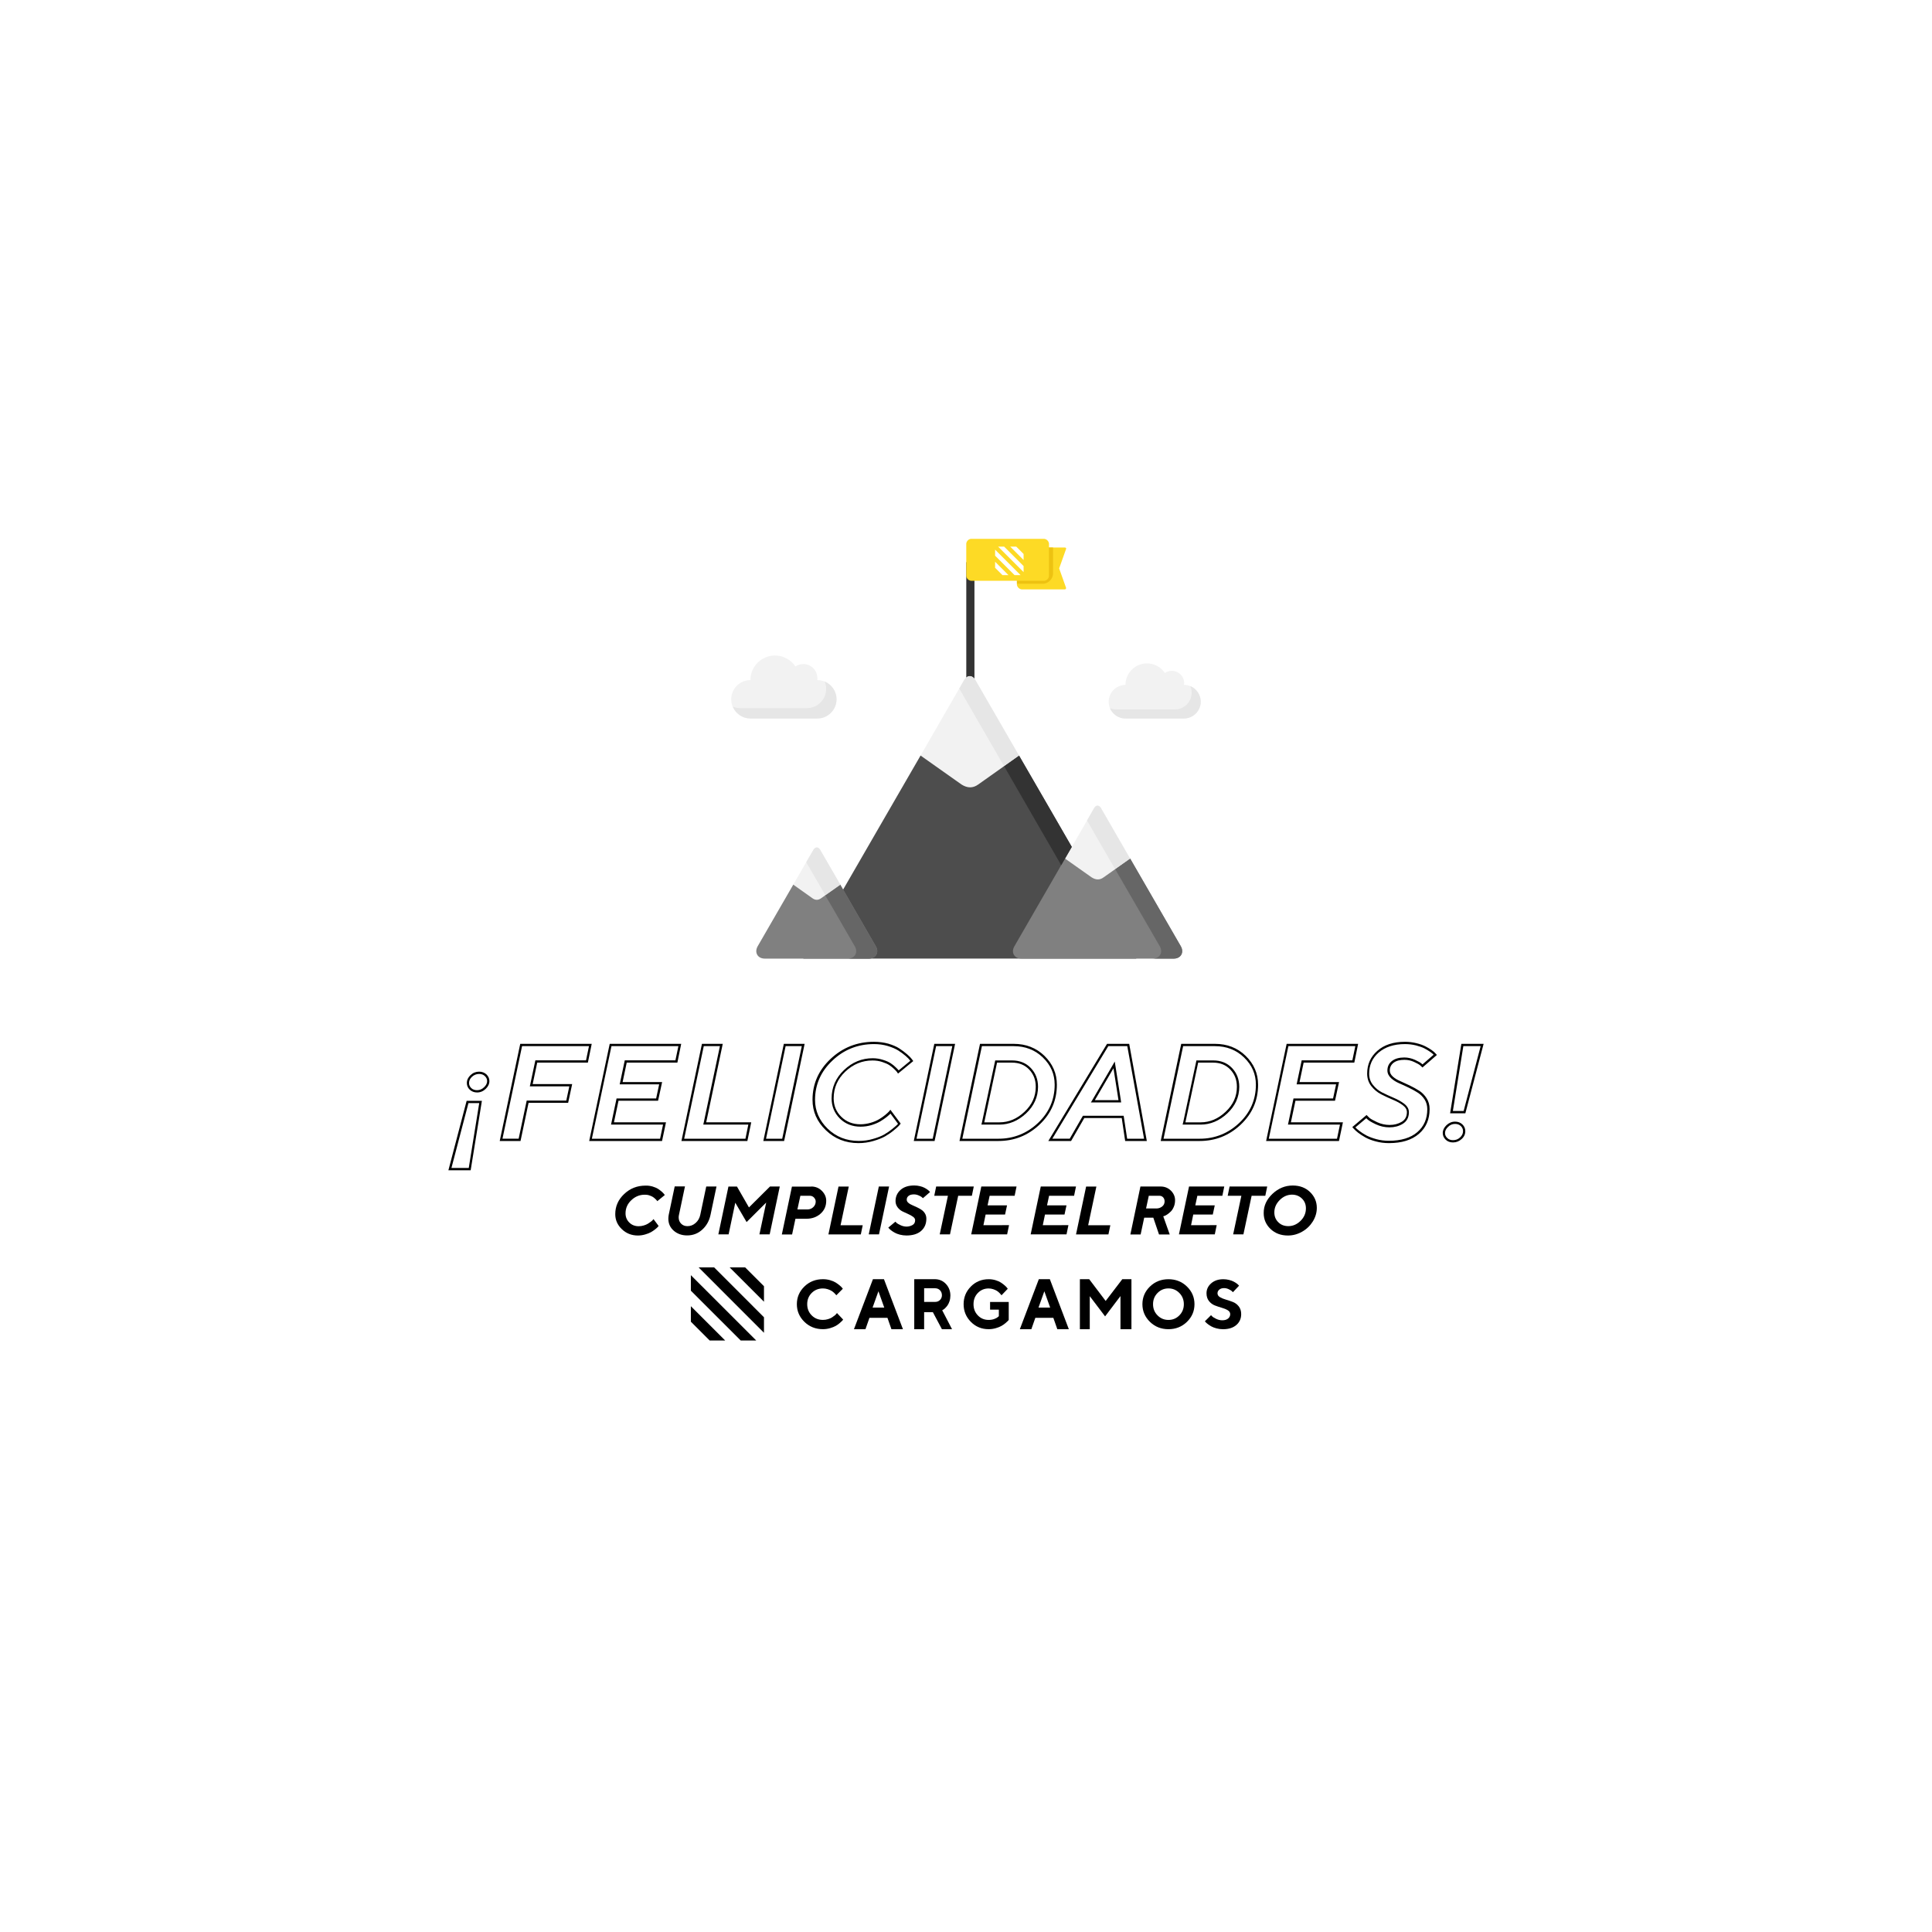 <?xml version="1.0" encoding="utf-8"?>
<!-- Generator: Adobe Illustrator 25.2.1, SVG Export Plug-In . SVG Version: 6.00 Build 0)  -->
<svg version="1.1" id="Capa_1" xmlns="http://www.w3.org/2000/svg" xmlns:xlink="http://www.w3.org/1999/xlink" x="0px" y="0px"
	 viewBox="0 0 8192 8192" style="enable-background:new 0 0 8192 8192;" xml:space="preserve">
<style type="text/css">
	.st0{fill-rule:evenodd;clip-rule:evenodd;fill:#333333;}
	.st1{fill-rule:evenodd;clip-rule:evenodd;fill:#4D4D4D;}
	.st2{fill-rule:evenodd;clip-rule:evenodd;fill:#F2F2F2;}
	.st3{fill-rule:evenodd;clip-rule:evenodd;fill:#808080;}
	.st4{fill-rule:evenodd;clip-rule:evenodd;fill:#FDDA25;}
	.st5{fill-rule:evenodd;clip-rule:evenodd;fill:#EDC211;}
	.st6{fill-rule:evenodd;clip-rule:evenodd;fill:#E6E6E6;}
	.st7{fill-rule:evenodd;clip-rule:evenodd;fill:#666666;}
	.st8{fill:#FFFFFF;}
</style>
<g>
	<path d="M2031.7,4553.7c10,0,18,2.9,24.5,9.3c6.4,6.1,9.3,13.2,9.3,20.9c0,9.3-4.2,18-12.9,26.1c-8.7,8.4-18.4,12.6-30,12.6
		c-10,0-18-2.9-24.5-9c-6.1-6.1-9.3-12.9-9.3-21.3c0-10.3,4.2-19,12.6-26.7C2010.4,4557.5,2020.1,4553.7,2031.7,4553.7 M2032,4677.3
		l-44.4,275h-73.4l72.1-275H2032 M2031.7,4544c-13.8,0-26.1,4.8-36.4,14.5c-10.3,9.7-15.8,20.9-15.8,33.8c0,11,4.2,20.3,12.2,28
		c8.1,7.7,18.7,11.9,31.2,11.9c13.8,0,26.1-5.2,36.4-15.1c10.6-10,15.8-21.3,15.8-33.2c0-10.6-4.2-20-12.2-28
		C2054.5,4548.2,2044.2,4544,2031.7,4544L2031.7,4544z M2043.3,4667.7h-64.7l-77.3,294.4h94.4L2043.3,4667.7L2043.3,4667.7z"/>
	<path d="M2497.4,4435.8l-12.6,60.2h-207.1h-7.7l-1.6,7.7l-19.3,91.1l-2.6,11.6h11.9H2414l-12.9,60.2H2241h-7.7l-1.6,7.7
		l-32.5,153.9h-68.6l83.1-392.6H2497.4 M2509,4426.1h-303.1l-87,411.9h88.2l34.1-161.7h167.8l17.1-79.6h-167.5l19.3-91.1h214.8
		L2509,4426.1L2509,4426.1z"/>
	<path d="M2876.5,4435.8l-12.6,60.2h-207.1h-7.7l-1.6,7.7l-17.4,82.5l-2.6,11.6h11.9H2795l-12.9,59.9H2622h-7.7l-1.6,7.7l-19.3,91.5
		l-2.6,11.6h11.9h208.7l-12.6,59.9h-289.2l83.1-392.6L2876.5,4435.8 M2888.4,4426.1h-303.1l-87,411.9h308.9l16.7-79.2h-220.6
		l19.3-91.5h167.8l17.1-79.2h-167.5l17.4-82.5h214.8L2888.4,4426.1L2888.4,4426.1z"/>
	<path d="M3052.6,4435.8l-68,321.1l-2.6,11.6h11.9h179.1l-12.2,59.9H2901l83.1-392.6L3052.6,4435.8 M3064.6,4426.1h-88.2l-87,411.9
		h279.6l16.4-79.2h-191L3064.6,4426.1L3064.6,4426.1z"/>
	<path d="M3399.8,4435.8l-83.1,392.6h-68.6l83.1-392.6H3399.8 M3411.8,4426.1h-88.2l-87,411.9h88.2L3411.8,4426.1L3411.8,4426.1z"/>
	<path d="M3705.8,4427.1c20.6,0,40.3,2.6,58.6,8.1c18,5.5,33.2,11.9,44.8,19.3c11.9,7.7,22.5,15.5,31.2,23.2
		c8.7,7.4,14.8,13.8,18.4,19l1,1.3l-49.3,40.6c-1.9-2.3-5.2-6.1-11.6-12.2c-6.8-6.8-14.5-12.9-22.2-18c-8.4-5.5-19-10.3-32.9-14.5
		c-13.8-4.5-28.3-6.8-43.5-6.8c-45.7,0-86.6,16.7-121.4,49.9c-35.1,33.2-52.8,73.8-52.8,120.5c0,33.5,11.9,62.2,35.1,85.3
		c23.2,22.9,52.8,34.5,87.9,34.5c15.8,0,31.6-2.3,46.4-6.8s27.4-10,37.7-16.1c10-6.1,19-12.2,27.1-18.7c6.4-5.2,11.6-10,15.5-13.8
		l31.9,43.2c-0.6,1-1.6,1.6-2.3,2.6c-1.9,2.3-7.4,7.4-21.3,18.7c-11,9-22.9,17.1-35.1,24.2c-11.9,6.8-28,13.2-47.7,18.7
		c-19.3,5.8-39.6,8.4-60.2,8.4c-51.9,0-96-17.4-131.7-51.9c-35.4-34.5-53.5-75.4-53.5-122.1c0-64.7,24.8-120.8,73.8-166.8
		C3578.3,4450.6,3637.5,4427.1,3705.8,4427.1 M3705.8,4417.4c-71.2,0-132.4,24.2-183.6,72.1c-51.2,48-77,106-77,173.9
		c0,49.3,18.7,92.4,56.4,128.8s83.7,54.8,138.5,54.8c21.6,0,42.5-2.9,63.1-9c20.3-5.8,37-12.6,49.6-19.6
		c12.6-7.1,24.8-15.5,36.4-25.1c11.6-9.3,19-16.1,22.5-20c3.2-3.9,5.8-6.8,7.4-9l-43.8-58.9l-5.2,6.8c-3.5,4.2-9.3,9.3-16.7,15.5
		c-7.4,6.1-16.1,12.2-25.8,18c-9.7,5.8-21.6,11-35.8,15.1s-28.7,6.4-43.5,6.4c-32.5,0-59.6-10.6-81.2-31.9
		c-21.6-21.3-32.2-47.3-32.2-78.3c0-44.1,16.4-82.1,49.6-113.4s71.5-47,115-47c14.2,0,27.7,1.9,40.6,6.1
		c12.9,4.2,23.2,8.7,30.6,13.5c7.4,4.8,14.5,10.6,20.9,16.7c6.4,6.4,10.6,10.6,12.2,13.2c1.9,2.6,3.2,4.5,3.9,6.1l64.7-53.1
		l-6.4-8.7c-3.9-5.5-10.6-12.2-20-20.3c-9.3-8.1-20-16.1-32.2-24.2c-12.2-8.1-28-14.8-47.3-20.6
		C3748,4420.3,3727.4,4417.4,3705.8,4417.4L3705.8,4417.4z"/>
	<path d="M4037.9,4435.8l-83.1,392.6h-68.6l83.1-392.6H4037.9 M4049.8,4426.1h-88.2l-87,411.9h88.2L4049.8,4426.1L4049.8,4426.1z"/>
	<path d="M4298.4,4435.8c49,0,90.5,16.1,123.7,48.3c33.5,32.5,49.9,70.2,49.9,115.3c0,63.1-23.8,117.9-70.5,162
		c-47,44.4-103.4,67-168.1,67h-153l83.1-392.6L4298.4,4435.8 M4161.2,4768.5h11.9h64.7c41.2,0,79.2-16.1,112.7-47.3
		c33.8-31.6,50.9-69.6,50.9-113c0-31.6-10.3-58.3-30.6-79.6c-20.6-21.6-47.3-32.2-79.9-32.2h-63.4h-7.7l-1.6,7.7l-54.1,253.1
		L4161.2,4768.5 M4298.4,4426.1h-143l-87,411.9h164.9c67.3,0,125.6-23.2,174.6-69.6c49-46.4,73.4-102.7,73.4-169.1
		c0-47.3-17.7-88.2-52.8-122.4C4393.8,4443.2,4350.3,4426.1,4298.4,4426.1L4298.4,4426.1z M4173.5,4758.8l54.1-253.1h63.4
		c30,0,54.1,9.7,72.8,29.3c18.7,19.6,28,43.8,28,73.1c0,40.9-15.8,76-47.7,106s-67,44.8-106,44.8H4173.5L4173.5,4758.8z"/>
	<path d="M4779.9,4435.8l71.2,392.6h-71.8l-13.5-88.9l-1.3-8.4h-8.4h-158.8h-5.5l-2.9,4.8l-53.1,92.4H4462l237.4-392.6H4779.9
		 M4625.6,4674.4h16.7h100.2h11.3l-1.6-11.3l-21.3-135.3l-4.2-26.7l-13.5,23.5l-78.9,135.3L4625.6,4674.4 M4788,4426.1h-94
		l-249,411.9h96.6l56-97.3h158.8l14.5,97.3h91.8L4788,4426.1L4788,4426.1z M4642.4,4664.8l78.9-135.3l21.3,135.3H4642.4
		L4642.4,4664.8z"/>
	<path d="M5151.6,4435.8c49,0,90.5,16.1,123.7,48.3c33.5,32.5,49.9,70.2,49.9,115.3c0,63.1-23.8,117.9-70.5,162
		c-47,44.4-103.4,67-168.1,67h-153l83.1-392.6L5151.6,4435.8 M5014.4,4768.5h11.9h64.7c41.2,0,79.2-16.1,112.7-47.3
		c33.8-31.6,50.9-69.6,50.9-113c0-31.6-10.3-58.3-30.6-79.6c-20.6-21.6-47.3-32.2-79.9-32.2h-63.4h-7.7l-1.6,7.7l-54.1,253.1
		L5014.4,4768.5 M5151.6,4426.1h-143l-87,411.9h164.9c67.3,0,125.6-23.2,174.6-69.6c49-46.4,73.4-102.7,73.4-169.1
		c0-47.3-17.7-88.2-52.8-122.4C5246.6,4442.9,5203.4,4426.1,5151.6,4426.1L5151.6,4426.1z M5026.3,4758.8l54.1-253.1h63.4
		c30,0,54.1,9.7,72.8,29.3c18.7,19.6,28,43.8,28,73.1c0,40.9-15.8,76-47.7,106c-31.9,30-67,44.8-106,44.8H5026.3L5026.3,4758.8z"/>
	<path d="M5746.8,4435.8l-12.6,60.2h-207.1h-7.7l-1.6,7.7l-17.4,82.5l-2.6,11.6h11.9h155.6l-12.9,59.9h-160.1h-7.7l-1.6,7.7
		l-19.3,91.5l-2.6,11.6h11.9h208.7l-12.6,59.9h-289.2l83.1-392.6L5746.8,4435.8 M5758.7,4426.1h-303.1l-87,411.9h308.9l16.7-79.2
		h-220.6l19.3-91.5h167.8l17.1-79.2h-167.5l17.4-82.5h214.8L5758.7,4426.1L5758.7,4426.1z"/>
	<path d="M5957.4,4427.1c16.1,0,31.6,1.9,46.4,5.5c14.8,3.9,27.1,8.1,36.4,12.9c9.7,5.2,18,10.3,25.4,15.5c7.4,5.2,11.3,9,13.2,11.3
		l-47.3,40.9c-1-1-2.3-1.9-3.5-3.2c-4.8-4.5-13.8-9.3-28.3-16.1c-14.5-6.4-29.6-10-45.1-10c-21.6,0-39,4.8-51.5,14.2
		c-13.5,10-20.3,23.8-20.3,40.9c0,12.2,5.5,23.2,15.8,32.9c9.3,8.4,20.6,15.5,33.8,21.3c12.2,5.2,25.8,11.3,40.3,18.4
		c14.2,6.8,27.7,14.2,39.6,21.9c11,7.1,20.6,16.7,28.3,28.7c7.4,11.6,11.3,25.4,11.3,40.6c0,41.2-13.8,73.1-42.2,97.6
		c-28.3,24.5-68.9,36.7-120.8,36.7c-18.4,0-36.1-2.3-52.8-6.8c-16.7-4.5-30.9-10-42.2-15.8c-11.3-6.1-21.3-12.6-29.6-19
		c-8.1-6.1-13.8-11.3-17.4-15.1l46.4-39c1.6,1.6,3.9,3.5,5.8,5.5c6.1,5.5,17.4,12.2,35.4,20.6c18,8.4,37,12.6,57,12.6
		c20.9,0,39.6-4.8,55.7-14.5c17.7-10.6,26.7-27.4,26.7-49.6c0-14.2-7.1-26.4-21.3-37c-12.2-9-27.1-17.4-44.1-24.5
		c-16.1-6.8-32.5-14.5-48.6-22.5c-15.1-7.7-28.3-18.7-39-32.5c-10.3-13.2-15.5-28.7-15.5-47c0-36.4,13.2-65.4,39.9-89.2
		C5873.4,4439.3,5910.4,4427.1,5957.4,4427.1 M5957.4,4417.4c-49.3,0-88.6,12.9-117.2,38.3c-29,25.4-43.2,57.7-43.2,96.6
		c0,20.3,5.8,38,17.4,52.8c11.6,14.8,25.8,26.7,42.2,35.1c16.4,8.4,32.9,16.1,49.3,22.9c16.4,6.8,30.6,14.5,42.2,23.2
		c11.6,8.7,17.4,18.4,17.4,29.3c0,18.7-7.4,32.5-22.2,41.2c-14.8,8.7-31.6,13.2-50.9,13.2c-18.4,0-36.1-3.9-52.8-11.6
		c-16.7-7.7-28-14.2-33.2-18.7c-5.2-4.8-9-8.7-11.9-11.9l-60.5,51.2l6.1,7.1c3.9,4.5,10.3,10.3,19,17.1c8.7,6.8,19,13.2,30.9,20
		c11.9,6.4,26.4,12.2,44.1,16.7c17.7,4.8,36.1,7.1,55.4,7.1c54.4,0,96.6-13.2,126.9-39.3c30.3-26.1,45.4-61.2,45.4-105
		c0-17.4-4.2-32.5-12.6-45.7c-8.4-13.2-18.7-23.8-31.2-31.9c-12.2-7.7-25.8-15.5-40.6-22.5c-14.8-7.1-28.3-13.2-40.6-18.7
		c-12.2-5.2-22.9-11.6-31.2-19.3c-8.4-7.7-12.6-16.1-12.6-25.4c0-13.8,5.5-24.8,16.4-33.2c11-8.4,26.4-12.2,45.7-12.2
		c14.2,0,27.7,2.9,40.9,9c13.2,6.1,21.9,11,25.8,14.5c4.2,3.5,7.4,6.8,9.7,9l61.2-53.1l-5.2-5.8c-3.2-3.9-8.4-8.7-16.1-14.2
		c-7.7-5.5-16.4-10.9-26.7-16.1c-10-5.2-22.9-10-38.6-13.8C5990.3,4419.4,5974.2,4417.4,5957.4,4417.4L5957.4,4417.4z"/>
	<path d="M6278.2,4435.8l-72.1,275h-45.7l44.4-275H6278.2 M6169.7,4765.6c10,0,18,2.9,24.5,9c6.1,6.1,9.3,12.9,9.3,21.6
		c0,10.3-4.2,19-12.6,26.7c-8.7,8.1-18.7,11.6-30,11.6c-10,0-18-2.9-24.5-9.3c-6.4-6.1-9.3-13.2-9.3-20.9c0-9.3,4.2-18,12.9-26.1
		C6148.4,4769.5,6158.4,4765.6,6169.7,4765.6 M6290.8,4426.1h-94.4l-47.7,294.4h64.7L6290.8,4426.1L6290.8,4426.1z M6169.7,4755.9
		c-13.8,0-26.1,5.2-36.4,15.1s-15.8,21.3-15.8,33.2c0,10.6,4.2,20,12.2,28s18.7,11.9,31.2,11.9c13.8,0,26.1-4.8,36.4-14.2
		c10.6-9.3,15.8-20.6,15.8-33.8c0-11-4.2-20.6-12.2-28.3C6192.5,4759.8,6182.2,4755.9,6169.7,4755.9L6169.7,4755.9z"/>
</g>
<g>
	<path d="M2767,5031c9.3,2.9,17.1,6.1,23.2,10c6.1,3.9,11.3,8.1,15.8,11.9c4.5,3.9,7.7,7.4,9.7,10l3.2,4.2l-31.9,26.1
		c-0.3-0.6-1-1.6-1.9-2.9c-1-1.3-2.9-3.5-6.1-6.4c-3.2-2.9-6.4-5.8-10.3-8.4s-8.7-4.5-15.1-6.8c-6.4-2.3-13.2-2.9-20-2.9
		c-21.6,0-40.3,7.7-56.7,23.2c-16.4,15.5-24.5,34.1-24.5,56c0,15.1,5.2,28,15.8,38.6c10.6,10.6,23.8,15.8,39.9,15.8
		c7.4,0,14.5-1,21.6-3.2c7.1-2.3,12.9-4.5,17.4-7.4c4.5-2.9,9-5.8,12.9-8.7s6.4-5.5,8.4-7.7l2.6-3.2l21.6,29
		c-0.6,1.3-1.9,2.6-3.5,4.5c-1.6,1.9-5.5,5.2-10.9,9.7c-5.8,4.5-11.6,8.7-18,12.2c-6.1,3.5-14.5,6.8-24.5,9.7
		c-10,2.9-20.3,4.5-30.9,4.5c-26.7,0-49.6-9-68.3-27.1c-18.7-18-27.7-39.3-27.7-63.4c0-33.5,12.6-61.8,38-85.7s55.4-35.4,90.5-35.4
		C2747.6,5026.8,2757.6,5028.4,2767,5031z"/>
	<path d="M2949.6,5185.5c10.3-9,16.7-20.6,19.6-34.1l25.4-120.5h43.5l-25.4,120.5c-5.5,25.4-17.1,46.1-35.1,62.5
		c-18,16.4-39.3,24.5-64.1,24.5c-22.5,0-41.5-6.8-56.7-20c-15.1-13.2-22.9-30.3-22.9-50.9c0-5.2,0.6-10.6,1.6-16.4l25.4-120.5h43.5
		l-25.4,120.5c-0.6,3.2-1.3,6.8-1.3,10.6c0,11,3.5,20,10.6,27.1c7.1,7.1,16.1,10.3,26.7,10.3
		C2928,5199.1,2939.3,5194.6,2949.6,5185.5z"/>
	<path d="M3264.9,5031h41.5l-42.8,202.9h-43.5l28.7-134.9l-83.1,82.8l-48-82.1l-28.3,134.3h-43.5l42.8-202.9h36.1l50.9,88.6
		L3264.9,5031z"/>
	<path d="M3439.8,5031c17.7,0,32.9,6.1,45.1,18.4s18.4,26.1,18.4,42.2c0,22.5-8.1,40.6-24.2,54.8c-16.1,14.2-36.1,21.3-59.6,21.3
		h-46.7l-14.2,66.7h-43.5l42.8-202.9h81.8V5031z M3393.7,5070.2l-12.6,58h42.5c9.7,0,18-3.2,24.8-9.7c6.8-6.4,10.3-14.2,10.3-23.5
		c0-6.8-2.6-12.2-7.4-17.4c-4.8-5.2-11.3-7.4-18.7-7.4L3393.7,5070.2L3393.7,5070.2z"/>
	<path d="M3512.6,5234.2l42.8-202.9h43.5l-34.8,163.9h94l-8.1,39H3512.6z"/>
	<path d="M3726.4,5031h43.5l-42.8,202.9h-43.5L3726.4,5031z"/>
	<path d="M3869.4,5194.2c7.4-4.2,10.9-11.3,10.9-20.3c0-5.5-2.9-10.3-8.7-14.5c-5.8-4.2-12.6-8.1-20.6-11.6s-16.1-7.1-24.5-11.3
		c-8.4-4.2-15.1-10-20.6-17.4c-5.5-7.4-8.7-16.1-8.7-26.1c0-19,7.1-35.1,21.3-47.7s33.5-18.7,58-18.7c8.4,0,16.4,1,24.2,2.9
		s14.2,4.2,19,6.8s9.3,5.2,13.2,8.1c3.9,2.9,6.4,5.2,8.1,7.1l2.6,2.9l-30.3,26.1c-1.3-1.3-2.6-2.6-4.8-4.5
		c-2.3-1.9-6.1-4.2-12.9-7.1c-6.8-2.9-13.2-4.5-20.3-4.5c-9.7,0-17.1,1.9-22.5,6.1s-8.1,9.3-8.1,16.4c0,4.5,1.9,8.7,6.1,12.6
		c4.2,3.9,9.3,7.1,15.5,9.7c6.1,2.6,12.9,5.8,20,9c7.1,3.2,13.8,7.1,20,11s11.3,9,15.5,15.8c4.2,6.8,6.1,14.2,6.1,22.5
		c0,21.6-7.4,39-22.2,51.9c-14.8,12.9-35.8,19.3-62.5,19.3c-9.3,0-18.4-1.3-27.4-3.5c-9-2.3-16.1-5.2-21.9-8.4
		c-5.8-3.2-10.9-6.4-15.1-9.7s-7.4-6.1-9.3-8.4l-2.9-3.5l30-25.1c1.3,1.6,3.2,3.5,5.8,5.8s8.1,5.5,16.4,9.3
		c8.4,3.9,17.1,5.8,26.1,5.8C3853.6,5200.7,3862,5198.4,3869.4,5194.2z"/>
	<path d="M4129,5031l-8.1,39.3h-58l-34.8,163.6h-43.5l34.8-163.6h-58l8.1-39.3H4129z"/>
	<path d="M4278.5,5194.9l-8.1,39h-152.3l42.8-202.9h149.4l-8.1,39.3h-106l-8.7,40.6h82.5l-8.4,39h-82.4l-9.3,45.1L4278.5,5194.9
		L4278.5,5194.9z"/>
	<path d="M4530.3,5194.9l-8.1,39h-152l42.8-202.9h149.4l-8.1,39.3h-106l-8.7,40.6h82.5l-8.4,39h-82.8l-9.3,45.1L4530.3,5194.9
		L4530.3,5194.9z"/>
	<path d="M4562.5,5234.2l42.8-202.9h43.5l-34.8,163.9h94l-8.1,39H4562.5z"/>
	<path d="M4835.6,5031h85.7c17.1,0,31.6,5.8,43.5,17.4c11.6,11.6,17.7,25.1,17.7,40.6c0,10-1.6,19.3-5.2,27.7
		c-3.5,8.4-7.7,15.1-12.6,20c-4.8,4.8-10,9-14.5,12.2c-4.5,3.2-9,5.5-12.6,6.8l-5.2,1.6l27.4,77h-45.4l-24.2-71.2h-38.6l-15.1,71.2
		h-43.5L4835.6,5031z M4927.8,5115.7c6.8-5.5,10.3-12.6,10.3-21.6c0-6.8-1.9-12.2-5.8-16.7s-9.3-7.1-15.8-7.1h-45.4l-11.6,53.8h44.8
		C4912.9,5124,4921,5121.1,4927.8,5115.7z"/>
	<path d="M5159,5194.9l-8.1,39h-152l42.8-202.9h149.4l-8.1,39.3h-106l-8.7,40.6h82.5l-8.4,39h-82.8l-9.3,45.1L5159,5194.9
		L5159,5194.9z"/>
	<path d="M5373.2,5031l-8.1,39.3h-58l-34.8,163.6h-43.5l34.8-163.6h-58l8.1-39.3H5373.2z"/>
	<path d="M5395.4,5062.2c24.8-23.5,53.5-35.4,86-35.4c30,0,54.4,9.3,73.4,27.7c19,18.4,28.7,40.9,28.7,67c0,20.6-5.8,39.6-17.1,58
		c-11.3,18-26.4,32.5-45.4,43.2c-18.7,10.6-38.6,16.1-59.9,16.1c-30,0-54.4-9.3-73.8-27.7c-19.3-18.4-29-40.9-29-67.3
		C5358,5112.8,5370.6,5085.7,5395.4,5062.2z M5426.3,5088.3c-15.1,15.1-22.9,32.5-22.9,52.5c0,16.7,5.5,30.6,16.7,41.5
		c11,11.3,25.4,16.7,42.8,16.7c19,0,36.4-7.4,51.5-22.2c15.1-14.8,22.9-32.5,22.9-53.1c0-16.7-5.5-30.6-16.7-41.5
		s-25.4-16.7-42.5-16.7C5458.9,5065.7,5441.5,5073.1,5426.3,5088.3z"/>
</g>
<g>
	<path d="M3519.9,5428.2c9.6,2.8,17.6,6.2,23.8,10.1c6.2,4,11.7,7.9,16.4,11.9s8.2,7.3,10.3,10.1l3.3,4.3l-27.7,27.7
		c-0.6-0.8-1.3-1.8-2.3-3.2s-3.2-3.7-6.7-7c-3.4-3.3-7.2-6.2-11.3-8.7c-4.1-2.5-9.4-4.8-16-7c-6.6-2.1-13.4-3.2-20.3-3.2
		c-19,0-34.9,6.4-47.6,19.1c-12.8,12.8-19.1,28.6-19.1,47.6c0,19,6.4,34.9,19.1,47.6c12.8,12.8,28.6,19.1,47.6,19.1
		c7.4,0,14.4-1,21.2-3.1c6.8-2,12.4-4.4,16.8-7.2c4.4-2.8,8.4-5.6,11.8-8.4c3.4-2.8,5.9-5.3,7.4-7.4l2.3-3l26.2,27.7
		c-0.8,1.1-1.9,2.6-3.5,4.5c-1.6,1.8-5,5.1-10.4,9.8c-5.3,4.7-11.1,8.8-17.2,12.3c-6.1,3.5-14.1,6.8-24,9.7s-20.1,4.4-30.7,4.4
		c-31,0-57.2-10.4-78.5-31.1c-21.3-20.8-32-45.7-32-74.9s10.7-54.2,32-74.9c21.3-20.7,47.5-31,78.5-31
		C3500.1,5424,3510.3,5425.4,3519.9,5428.2z"/>
	<path d="M3686.6,5587.8l-16.9,48.2h-48.8l80.5-212.1h46.7l80.5,212.1h-48.8l-16.9-48.2H3686.6z M3724.7,5475.2l-24.8,69.2h49.5
		L3724.7,5475.2z"/>
	<path d="M3876.6,5423.9h86.3c19.3,0,35.3,6.7,47.9,20.2c12.6,13.5,19,29.9,19,49.5c0,8.5-1.2,16.4-3.7,23.8s-5.3,13.4-8.6,17.9
		c-3.3,4.5-6.7,8.4-10.1,11.7c-3.4,3.3-6.4,5.5-8.8,6.7l-3.5,2.1l41.7,80.3h-42.9l-38.4-72.3h-37v72.3h-41.9L3876.6,5423.9z
		 M3985.7,5470.9c-5.4-5.6-12.3-8.4-20.5-8.4h-46.7v57.8h46.7c8.2,0,15.1-2.7,20.5-8.2c5.4-5.4,8.2-12.1,8.2-20.1
		C3993.9,5483.6,3991.1,5476.5,3985.7,5470.9z"/>
	<path d="M4277.2,5520.6v76.1c-0.7,0.9-1.9,2.3-3.5,4.2c-1.6,1.8-5.1,5-10.5,9.5c-5.4,4.5-11.1,8.5-17.2,11.9
		c-6,3.5-14,6.6-23.7,9.4c-9.8,2.8-19.8,4.3-30.2,4.3c-29.8,0-55-10.4-75.5-31.1c-20.5-20.8-30.7-45.7-30.7-74.9
		s10.2-54.2,30.7-74.9c20.5-20.7,45.7-31,75.5-31c10.3,0,20,1.4,29.3,4.2c9.3,2.8,16.9,6.2,22.8,10.1c6,4,11.2,7.9,15.8,11.9
		c4.6,4,7.9,7.3,9.9,10.1l3.1,4.3l-26.6,27.7c-0.5-0.8-1.3-1.8-2.2-3.2s-3.1-3.7-6.4-7c-3.3-3.3-6.9-6.2-10.8-8.7
		c-3.9-2.5-9-4.8-15.4-7c-6.4-2.1-12.9-3.2-19.5-3.2c-18.3,0-33.5,6.4-45.8,19.1c-12.3,12.8-18.4,28.6-18.4,47.6
		c0,19,6.1,34.9,18.4,47.6c12.3,12.8,27.5,19.1,45.8,19.1c8.7,0,16.7-1.3,23.9-4c7.2-2.7,12.2-5.4,15.1-8.2l4.2-3.7v-27.6h-37.2
		v-32.6H4277.2z"/>
	<path d="M4390,5587.8l-16.9,48.2h-48.8l80.5-212.1h46.7l80.5,212.1h-48.8l-16.9-48.2H4390z M4428.2,5475.2l-24.8,69.2h49.5
		L4428.2,5475.2z"/>
	<path d="M4758.8,5423.9h38.7V5636H4751v-140.5l-65.2,86.2l-65-85.7V5636h-41.9v-212.1h39.4l69.9,92.4L4758.8,5423.9z"/>
	<path d="M4876,5455.1c21.3-20.7,47.5-31,78.4-31c31,0,57.1,10.3,78.4,31c21.3,20.7,32,45.7,32,74.9s-10.7,54.2-32,74.9
		c-21.3,20.7-47.5,31.1-78.4,31.1c-31,0-57.1-10.4-78.4-31.1c-21.3-20.8-32-45.7-32-74.9S4854.7,5475.8,4876,5455.1z M4908.1,5577.4
		c12.7,12.9,28.1,19.3,46.3,19.3c18.2,0,33.6-6.4,46.3-19.3c12.7-12.9,19-28.7,19-47.4s-6.3-34.6-19-47.5
		c-12.7-12.9-28.1-19.4-46.3-19.4c-18.2,0-33.6,6.5-46.3,19.4c-12.7,12.9-19,28.7-19,47.5S4895.4,5564.6,4908.1,5577.4z"/>
	<path d="M5205.8,5555.6c-6.9-4.2-15.2-7.6-25.1-10.4c-9.9-2.8-19.7-6.1-29.5-9.9c-9.8-3.8-18.1-10-25-18.7
		c-6.9-8.7-10.4-19.7-10.4-33c0-16.4,6.6-30.5,19.8-42.1c13.2-11.6,30.3-17.4,51.4-17.4c8.3,0,16.4,1,24.1,2.9
		c7.8,1.9,14.1,4.2,19.1,6.8c5,2.6,9.3,5.2,13,7.9s6.4,5,8,7l2.6,2.8l-26.1,27.7c-1.1-1.3-2.7-3-4.7-4.9c-2-1.9-6.3-4.5-12.8-7.7
		c-6.5-3.2-13.2-4.8-20.1-4.8c-8.3,0-15,2.1-20.1,6.4c-5.1,4.3-7.6,9.4-7.6,15.5c0,6.8,3.4,12.3,10.3,16.4c6.9,4.1,15.2,7.6,25,10.4
		c9.8,2.8,19.6,6.1,29.5,9.9c9.9,3.8,18.3,10,25.2,18.7c6.9,8.7,10.4,19.7,10.4,33c0,18.8-6.8,34.2-20.5,46.1
		c-13.7,11.9-32.5,17.9-56.5,17.9c-9.5,0-18.6-1.2-27.4-3.5c-8.8-2.3-16.1-5.1-21.8-8.3c-5.7-3.2-10.8-6.5-15.1-9.8
		c-4.4-3.3-7.5-6.1-9.4-8.4l-3.3-3.5l26.2-26.1c1.3,1.5,3.2,3.5,5.6,5.9c2.4,2.4,7.8,5.6,16.1,9.7c8.3,4.1,17,6.1,26.1,6.1
		c10.5,0,18.7-2.5,24.6-7.4c5.9-4.9,8.9-11.2,8.9-18.7C5216.1,5565.2,5212.7,5559.8,5205.8,5555.6z"/>
	<g>
		<polygon points="3239.4,5453.8 3159.6,5374 3093.8,5374 3239.4,5519.6 		"/>
		<polygon points="2962.3,5374 3239.4,5651.2 3239.4,5585.4 3028.1,5374 		"/>
		<polygon points="2929.4,5604.2 3009.2,5684 3075,5684 2929.4,5538.5 		"/>
		<polygon points="2929.4,5472.7 3140.8,5684 3206.6,5684 2929.4,5406.9 		"/>
	</g>
</g>
<g>
	<g>
		<path class="st0" d="M4097.2,2383.6h34.6v568.1h-34.6V2383.6z"/>
		<path class="st1" d="M4320.9,3203.7c48,83.3,95.9,166.3,144.3,249.6l353,611.3H3406l353-611.3c48-83.3,95.9-166.3,144.3-249.6
			H4320.9z"/>
		<path class="st2" d="M3903.4,3203.7l174.2,123.1c24.4,15.3,47.6,15.7,69.6,0l173.8-123.1c-61.3-106.5-122.7-212.7-184.4-319.2
			c-13.8-24-35.8-23.2-49.1,0C4026,2991,3964.7,3097.2,3903.4,3203.7z"/>
		<path class="st3" d="M5006.9,4012.4c14.9,26.3,0,52.3-30.3,52.3h-645.6c-29.9,0-44.8-25.6-30.3-51.5l161.6-279.9l53.5-92.8h276
			C4863.4,3764.4,4935,3888.6,5006.9,4012.4L5006.9,4012.4z"/>
		<path class="st3" d="M3562.9,3751c50.3,87.3,100.6,174.6,151,261.8c14.9,25.9-0.4,51.9-30.3,51.9h-440.7
			c-30.3,0-45.2-25.9-30.3-52.3c50.3-87.3,100.6-174.6,151-261.4L3562.9,3751z"/>
		<path class="st4" d="M4514.8,2499.1h-183.3c-10.2-1.6-18.1-9.4-19.7-19.7v-158h202.9c5.9,0.4,7.5,3.5,4.7,9l-28.4,79.8l28.4,79.8
			C4521.8,2492.8,4520.3,2499.1,4514.8,2499.1L4514.8,2499.1z"/>
		<path class="st5" d="M4311.9,2475.1v-153.7H4465v114.4c-2.8,20.4-18.9,36.6-39.3,39.3H4311.9L4311.9,2475.1z"/>
		<path class="st4" d="M4428.2,2462.6h-311.4c-10.2-1.6-18.1-9.4-19.7-19.7v-138.4c1.6-10.2,9.4-18.5,19.7-19.7h311.4
			c10.2,1.6,18.1,9.4,19.7,19.7V2443C4446.7,2453.2,4438.4,2461.5,4428.2,2462.6z"/>
		<g>
			<path class="st2" d="M4515.9,3640.5l112.4,79.4c18.1,11.8,35.4,12.2,51.5,0l112.4-79.4c-41.3-71.2-82.6-142.7-123.4-213.9
				c-8.3-14.2-21.2-13.8-29.1,0C4598.1,3497.8,4557.2,3569,4515.9,3640.5z"/>
			<path class="st2" d="M3363.6,3751l81.4,57.8c12.2,8.7,24.4,8.7,36.6,0l81.4-57.8c-28.3-49.1-57-98.3-85.3-147.4
				c-8.3-14.2-21.2-13.8-29.1,0C3420.2,3652.7,3391.9,3701.8,3363.6,3751z"/>
			<path class="st2" d="M3465.4,2883.7L3465.4,2883.7c44.8,0,81.4,36.6,81.4,81.4c0,44.8-36.6,81.4-81.4,81.4h-283.5
				c-44.8,0-81.4-36.6-81.4-81.4c0-44.8,36.6-81.4,81.4-81.4c0-57.4,46.4-104.2,104.2-104.2c36.2,0,68,18.5,86.5,46.4
				c9.4-6.3,21.2-10.2,33.4-10.2c33,0,59.8,26.7,59.8,59.8C3465.8,2878.2,3465.8,2880.9,3465.4,2883.7z"/>
		</g>
		<path class="st6" d="M3503.1,2921.1c0,44.8-36.6,81.4-81.4,81.4h-283.5c-11,0-21.6-2.4-31.1-6.3c12.2,29.5,41.3,50.3,75.1,50.3
			h283.5c44.8,0,81.4-36.6,81.4-81.4c0-33.8-20.8-62.9-50.3-75.1C3500.8,2899.4,3503.1,2910,3503.1,2921.1z"/>
		<path class="st2" d="M5020.3,2904.1L5020.3,2904.1c39.3,0,71.2,32.2,71.2,71.2c0,39.3-32.2,71.2-71.2,71.2h-248.1
			c-39.3,0-71.2-32.2-71.2-71.2c0-39.3,32.2-71.2,71.2-71.2c0-50.3,40.9-91.2,91.2-91.2c31.5,0,59.4,16.1,75.9,40.5
			c8.3-5.5,18.5-9,29.5-9c29.1,0,52.3,23.6,52.3,52.3C5020.7,2899.4,5020.7,2901.8,5020.3,2904.1z"/>
		<path class="st6" d="M5052.9,2936.8c0,39.3-31.8,71.2-71.2,71.2h-248.1c-9.8,0-18.9-2-27.5-5.5c10.6,25.6,36.2,44,65.7,44h248.1
			c39.3,0,71.2-32.2,71.2-71.2c0-29.5-18.1-55-44-65.7C5051,2917.9,5052.9,2926.9,5052.9,2936.8z"/>
		<path class="st0" d="M4375.5,3453.4l124.2,215.1l16.1-27.9l28.7-49.5l-79.4-137.6l-144.3-249.6l-63.3,44.8L4375.5,3453.4z"/>
		<path class="st6" d="M4134.9,3036.6l122.3,211.9l63.3-44.8l-181.6-314.5l-2.4-4.3l0,0c-7.1-11.8-15.7-17.7-24.4-17.7
			c-9,0-18.1,5.9-24.8,17.7l-2.4,4.3l-17.3,30.3l17.3,30.3l27.1,47.2L4134.9,3036.6z"/>
		<path class="st7" d="M4728.6,3685.3c62.9,108.9,125.8,218.2,189.1,327.1c14.9,26.3,0,52.3-30.3,52.3h89.2
			c30.3,0,45.2-25.9,30.3-52.3c-71.6-123.8-143.1-248.1-214.7-371.9L4728.6,3685.3z"/>
		<path class="st6" d="M4609.1,3478.9c39.7,68.8,79.4,137.6,119.1,206.4l63.3-44.8c-41.3-71.2-82.2-142.7-123.4-213.9
			c-8.3-14.2-21.2-13.8-29.1,0L4609.1,3478.9z"/>
		<path class="st7" d="M3530.3,3849.3l94.4,163.6c14.9,25.9-0.4,51.9-30.3,51.9h89.2c29.9,0,45.2-25.9,30.3-51.9l-139.2-241
			l-12.2-20.8l-63.7,44.8L3530.3,3849.3z"/>
		<path class="st6" d="M3418.6,3655.8l81,140.4l63.7-44.8L3478,3604c-8.3-14.2-21.2-13.8-29.1,0L3418.6,3655.8z"/>
	</g>
	<g>
		<g>
			<polygon class="st8" points="4340.2,2348.9 4309.1,2317.8 4283.5,2317.8 4340.2,2374.5 			"/>
			<polygon class="st8" points="4232.2,2317.8 4340.2,2425.8 4340.2,2400.2 4257.8,2317.8 			"/>
			<polygon class="st8" points="4219.4,2407.5 4250.5,2438.6 4276.1,2438.6 4219.4,2381.9 			"/>
			<polygon class="st8" points="4219.4,2356.2 4301.8,2438.6 4327.4,2438.6 4219.4,2330.6 			"/>
		</g>
	</g>
</g>
</svg>
